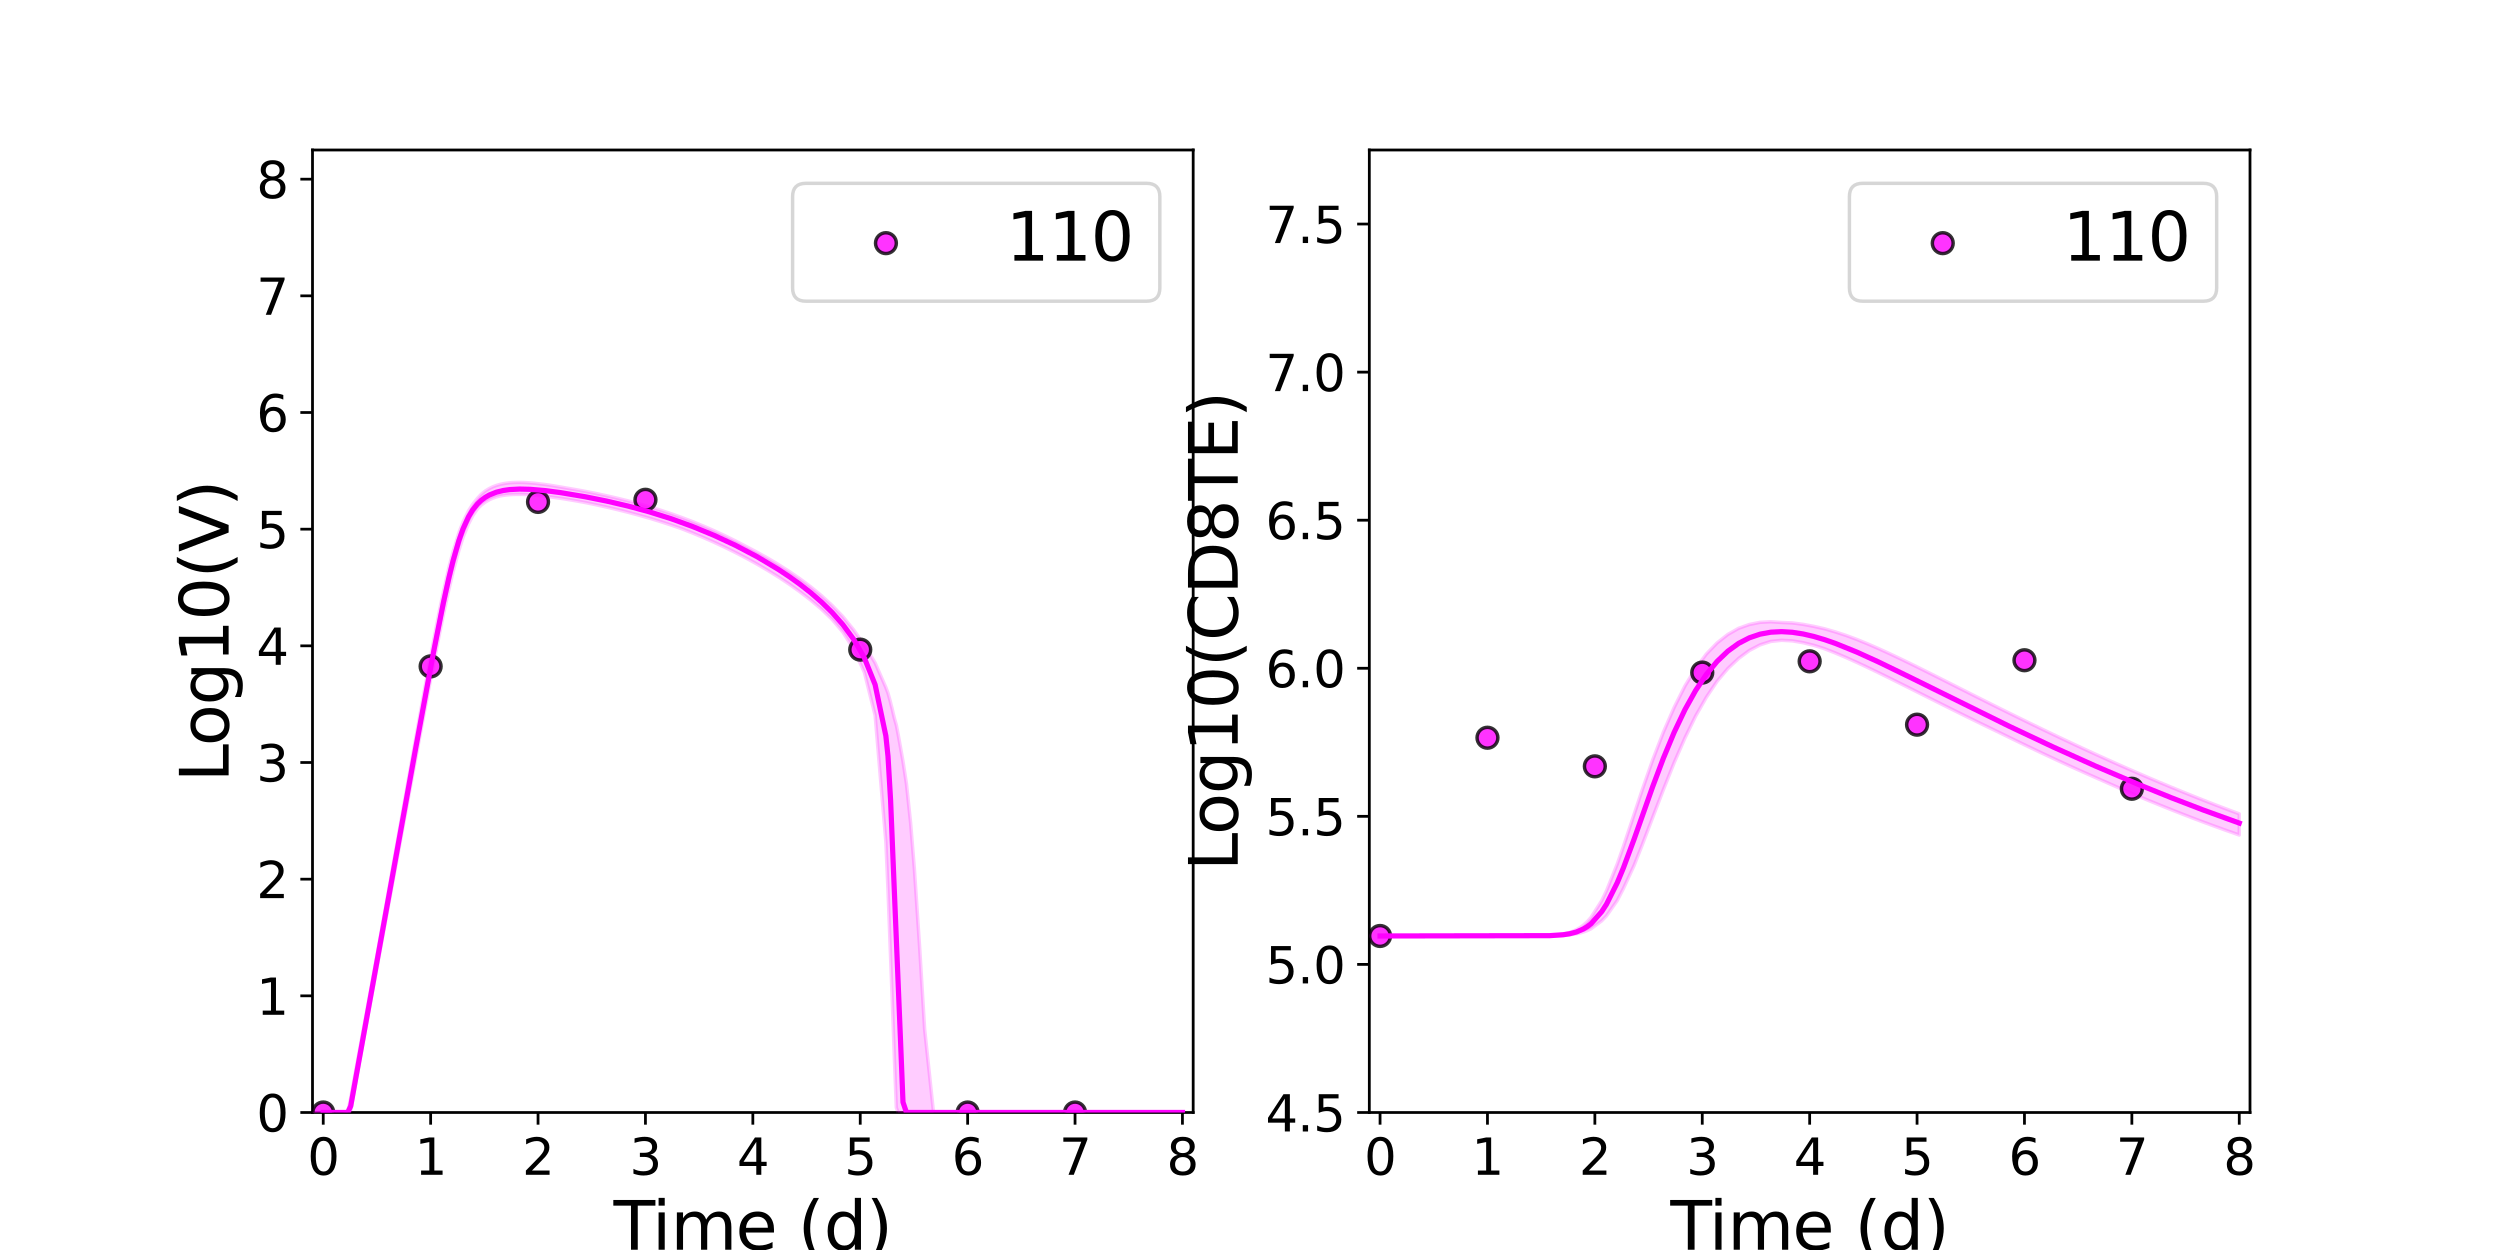 <?xml version="1.0" encoding="utf-8" standalone="no"?>
<!DOCTYPE svg PUBLIC "-//W3C//DTD SVG 1.1//EN"
  "http://www.w3.org/Graphics/SVG/1.1/DTD/svg11.dtd">
<svg xmlns:xlink="http://www.w3.org/1999/xlink" width="720pt" height="360pt" viewBox="0 0 720 360" xmlns="http://www.w3.org/2000/svg" version="1.1">
 <defs>
  <style type="text/css">*{stroke-linejoin: round; stroke-linecap: butt}</style>
 </defs>
 <g id="figure_1">
  <g id="patch_1">
   <path d="M 0 360 
L 720 360 
L 720 0 
L 0 0 
z
" style="fill: #ffffff"/>
  </g>
  <g id="axes_1">
   <g id="patch_2">
    <path d="M 90 320.4 
L 343.636 320.4 
L 343.636 43.2 
L 90 43.2 
z
" style="fill: #ffffff"/>
   </g>
   <g id="matplotlib.axis_1">
    <g id="xtick_1">
     <g id="line2d_1">
      <defs>
       <path id="mff1458cee0" d="M 0 0 
L 0 3.5 
" style="stroke: #000000; stroke-width: 0.8"/>
      </defs>
      <g>
       <use xlink:href="#mff1458cee0" x="93.093" y="320.4" style="stroke: #000000; stroke-width: 0.8"/>
      </g>
     </g>
     <g id="text_1">
      <!-- 0 -->
      <g transform="translate(88.512 338.342) scale(0.144 -0.144)">
       <defs>
        <path id="DejaVuSans-30" d="M 2034 4250 
Q 1547 4250 1301 3770 
Q 1056 3291 1056 2328 
Q 1056 1369 1301 889 
Q 1547 409 2034 409 
Q 2525 409 2770 889 
Q 3016 1369 3016 2328 
Q 3016 3291 2770 3770 
Q 2525 4250 2034 4250 
z
M 2034 4750 
Q 2819 4750 3233 4129 
Q 3647 3509 3647 2328 
Q 3647 1150 3233 529 
Q 2819 -91 2034 -91 
Q 1250 -91 836 529 
Q 422 1150 422 2328 
Q 422 3509 836 4129 
Q 1250 4750 2034 4750 
z
" transform="scale(0.016)"/>
       </defs>
       <use xlink:href="#DejaVuSans-30"/>
      </g>
     </g>
    </g>
    <g id="xtick_2">
     <g id="line2d_2">
      <g>
       <use xlink:href="#mff1458cee0" x="124.024" y="320.4" style="stroke: #000000; stroke-width: 0.8"/>
      </g>
     </g>
     <g id="text_2">
      <!-- 1 -->
      <g transform="translate(119.443 338.342) scale(0.144 -0.144)">
       <defs>
        <path id="DejaVuSans-31" d="M 794 531 
L 1825 531 
L 1825 4091 
L 703 3866 
L 703 4441 
L 1819 4666 
L 2450 4666 
L 2450 531 
L 3481 531 
L 3481 0 
L 794 0 
L 794 531 
z
" transform="scale(0.016)"/>
       </defs>
       <use xlink:href="#DejaVuSans-31"/>
      </g>
     </g>
    </g>
    <g id="xtick_3">
     <g id="line2d_3">
      <g>
       <use xlink:href="#mff1458cee0" x="154.956" y="320.4" style="stroke: #000000; stroke-width: 0.8"/>
      </g>
     </g>
     <g id="text_3">
      <!-- 2 -->
      <g transform="translate(150.375 338.342) scale(0.144 -0.144)">
       <defs>
        <path id="DejaVuSans-32" d="M 1228 531 
L 3431 531 
L 3431 0 
L 469 0 
L 469 531 
Q 828 903 1448 1529 
Q 2069 2156 2228 2338 
Q 2531 2678 2651 2914 
Q 2772 3150 2772 3378 
Q 2772 3750 2511 3984 
Q 2250 4219 1831 4219 
Q 1534 4219 1204 4116 
Q 875 4013 500 3803 
L 500 4441 
Q 881 4594 1212 4672 
Q 1544 4750 1819 4750 
Q 2544 4750 2975 4387 
Q 3406 4025 3406 3419 
Q 3406 3131 3298 2873 
Q 3191 2616 2906 2266 
Q 2828 2175 2409 1742 
Q 1991 1309 1228 531 
z
" transform="scale(0.016)"/>
       </defs>
       <use xlink:href="#DejaVuSans-32"/>
      </g>
     </g>
    </g>
    <g id="xtick_4">
     <g id="line2d_4">
      <g>
       <use xlink:href="#mff1458cee0" x="185.887" y="320.4" style="stroke: #000000; stroke-width: 0.8"/>
      </g>
     </g>
     <g id="text_4">
      <!-- 3 -->
      <g transform="translate(181.306 338.342) scale(0.144 -0.144)">
       <defs>
        <path id="DejaVuSans-33" d="M 2597 2516 
Q 3050 2419 3304 2112 
Q 3559 1806 3559 1356 
Q 3559 666 3084 287 
Q 2609 -91 1734 -91 
Q 1441 -91 1130 -33 
Q 819 25 488 141 
L 488 750 
Q 750 597 1062 519 
Q 1375 441 1716 441 
Q 2309 441 2620 675 
Q 2931 909 2931 1356 
Q 2931 1769 2642 2001 
Q 2353 2234 1838 2234 
L 1294 2234 
L 1294 2753 
L 1863 2753 
Q 2328 2753 2575 2939 
Q 2822 3125 2822 3475 
Q 2822 3834 2567 4026 
Q 2313 4219 1838 4219 
Q 1578 4219 1281 4162 
Q 984 4106 628 3988 
L 628 4550 
Q 988 4650 1302 4700 
Q 1616 4750 1894 4750 
Q 2613 4750 3031 4423 
Q 3450 4097 3450 3541 
Q 3450 3153 3228 2886 
Q 3006 2619 2597 2516 
z
" transform="scale(0.016)"/>
       </defs>
       <use xlink:href="#DejaVuSans-33"/>
      </g>
     </g>
    </g>
    <g id="xtick_5">
     <g id="line2d_5">
      <g>
       <use xlink:href="#mff1458cee0" x="216.818" y="320.4" style="stroke: #000000; stroke-width: 0.8"/>
      </g>
     </g>
     <g id="text_5">
      <!-- 4 -->
      <g transform="translate(212.237 338.342) scale(0.144 -0.144)">
       <defs>
        <path id="DejaVuSans-34" d="M 2419 4116 
L 825 1625 
L 2419 1625 
L 2419 4116 
z
M 2253 4666 
L 3047 4666 
L 3047 1625 
L 3713 1625 
L 3713 1100 
L 3047 1100 
L 3047 0 
L 2419 0 
L 2419 1100 
L 313 1100 
L 313 1709 
L 2253 4666 
z
" transform="scale(0.016)"/>
       </defs>
       <use xlink:href="#DejaVuSans-34"/>
      </g>
     </g>
    </g>
    <g id="xtick_6">
     <g id="line2d_6">
      <g>
       <use xlink:href="#mff1458cee0" x="247.749" y="320.4" style="stroke: #000000; stroke-width: 0.8"/>
      </g>
     </g>
     <g id="text_6">
      <!-- 5 -->
      <g transform="translate(243.168 338.342) scale(0.144 -0.144)">
       <defs>
        <path id="DejaVuSans-35" d="M 691 4666 
L 3169 4666 
L 3169 4134 
L 1269 4134 
L 1269 2991 
Q 1406 3038 1543 3061 
Q 1681 3084 1819 3084 
Q 2600 3084 3056 2656 
Q 3513 2228 3513 1497 
Q 3513 744 3044 326 
Q 2575 -91 1722 -91 
Q 1428 -91 1123 -41 
Q 819 9 494 109 
L 494 744 
Q 775 591 1075 516 
Q 1375 441 1709 441 
Q 2250 441 2565 725 
Q 2881 1009 2881 1497 
Q 2881 1984 2565 2268 
Q 2250 2553 1709 2553 
Q 1456 2553 1204 2497 
Q 953 2441 691 2322 
L 691 4666 
z
" transform="scale(0.016)"/>
       </defs>
       <use xlink:href="#DejaVuSans-35"/>
      </g>
     </g>
    </g>
    <g id="xtick_7">
     <g id="line2d_7">
      <g>
       <use xlink:href="#mff1458cee0" x="278.681" y="320.4" style="stroke: #000000; stroke-width: 0.8"/>
      </g>
     </g>
     <g id="text_7">
      <!-- 6 -->
      <g transform="translate(274.1 338.342) scale(0.144 -0.144)">
       <defs>
        <path id="DejaVuSans-36" d="M 2113 2584 
Q 1688 2584 1439 2293 
Q 1191 2003 1191 1497 
Q 1191 994 1439 701 
Q 1688 409 2113 409 
Q 2538 409 2786 701 
Q 3034 994 3034 1497 
Q 3034 2003 2786 2293 
Q 2538 2584 2113 2584 
z
M 3366 4563 
L 3366 3988 
Q 3128 4100 2886 4159 
Q 2644 4219 2406 4219 
Q 1781 4219 1451 3797 
Q 1122 3375 1075 2522 
Q 1259 2794 1537 2939 
Q 1816 3084 2150 3084 
Q 2853 3084 3261 2657 
Q 3669 2231 3669 1497 
Q 3669 778 3244 343 
Q 2819 -91 2113 -91 
Q 1303 -91 875 529 
Q 447 1150 447 2328 
Q 447 3434 972 4092 
Q 1497 4750 2381 4750 
Q 2619 4750 2861 4703 
Q 3103 4656 3366 4563 
z
" transform="scale(0.016)"/>
       </defs>
       <use xlink:href="#DejaVuSans-36"/>
      </g>
     </g>
    </g>
    <g id="xtick_8">
     <g id="line2d_8">
      <g>
       <use xlink:href="#mff1458cee0" x="309.612" y="320.4" style="stroke: #000000; stroke-width: 0.8"/>
      </g>
     </g>
     <g id="text_8">
      <!-- 7 -->
      <g transform="translate(305.031 338.342) scale(0.144 -0.144)">
       <defs>
        <path id="DejaVuSans-37" d="M 525 4666 
L 3525 4666 
L 3525 4397 
L 1831 0 
L 1172 0 
L 2766 4134 
L 525 4134 
L 525 4666 
z
" transform="scale(0.016)"/>
       </defs>
       <use xlink:href="#DejaVuSans-37"/>
      </g>
     </g>
    </g>
    <g id="xtick_9">
     <g id="line2d_9">
      <g>
       <use xlink:href="#mff1458cee0" x="340.543" y="320.4" style="stroke: #000000; stroke-width: 0.8"/>
      </g>
     </g>
     <g id="text_9">
      <!-- 8 -->
      <g transform="translate(335.962 338.342) scale(0.144 -0.144)">
       <defs>
        <path id="DejaVuSans-38" d="M 2034 2216 
Q 1584 2216 1326 1975 
Q 1069 1734 1069 1313 
Q 1069 891 1326 650 
Q 1584 409 2034 409 
Q 2484 409 2743 651 
Q 3003 894 3003 1313 
Q 3003 1734 2745 1975 
Q 2488 2216 2034 2216 
z
M 1403 2484 
Q 997 2584 770 2862 
Q 544 3141 544 3541 
Q 544 4100 942 4425 
Q 1341 4750 2034 4750 
Q 2731 4750 3128 4425 
Q 3525 4100 3525 3541 
Q 3525 3141 3298 2862 
Q 3072 2584 2669 2484 
Q 3125 2378 3379 2068 
Q 3634 1759 3634 1313 
Q 3634 634 3220 271 
Q 2806 -91 2034 -91 
Q 1263 -91 848 271 
Q 434 634 434 1313 
Q 434 1759 690 2068 
Q 947 2378 1403 2484 
z
M 1172 3481 
Q 1172 3119 1398 2916 
Q 1625 2713 2034 2713 
Q 2441 2713 2670 2916 
Q 2900 3119 2900 3481 
Q 2900 3844 2670 4047 
Q 2441 4250 2034 4250 
Q 1625 4250 1398 4047 
Q 1172 3844 1172 3481 
z
" transform="scale(0.016)"/>
       </defs>
       <use xlink:href="#DejaVuSans-38"/>
      </g>
     </g>
    </g>
    <g id="text_10">
     <!-- Time (d) -->
     <g transform="translate(176.693 359.925) scale(0.192 -0.192)">
      <defs>
       <path id="DejaVuSans-54" d="M -19 4666 
L 3928 4666 
L 3928 4134 
L 2272 4134 
L 2272 0 
L 1638 0 
L 1638 4134 
L -19 4134 
L -19 4666 
z
" transform="scale(0.016)"/>
       <path id="DejaVuSans-69" d="M 603 3500 
L 1178 3500 
L 1178 0 
L 603 0 
L 603 3500 
z
M 603 4863 
L 1178 4863 
L 1178 4134 
L 603 4134 
L 603 4863 
z
" transform="scale(0.016)"/>
       <path id="DejaVuSans-6d" d="M 3328 2828 
Q 3544 3216 3844 3400 
Q 4144 3584 4550 3584 
Q 5097 3584 5394 3201 
Q 5691 2819 5691 2113 
L 5691 0 
L 5113 0 
L 5113 2094 
Q 5113 2597 4934 2840 
Q 4756 3084 4391 3084 
Q 3944 3084 3684 2787 
Q 3425 2491 3425 1978 
L 3425 0 
L 2847 0 
L 2847 2094 
Q 2847 2600 2669 2842 
Q 2491 3084 2119 3084 
Q 1678 3084 1418 2786 
Q 1159 2488 1159 1978 
L 1159 0 
L 581 0 
L 581 3500 
L 1159 3500 
L 1159 2956 
Q 1356 3278 1631 3431 
Q 1906 3584 2284 3584 
Q 2666 3584 2933 3390 
Q 3200 3197 3328 2828 
z
" transform="scale(0.016)"/>
       <path id="DejaVuSans-65" d="M 3597 1894 
L 3597 1613 
L 953 1613 
Q 991 1019 1311 708 
Q 1631 397 2203 397 
Q 2534 397 2845 478 
Q 3156 559 3463 722 
L 3463 178 
Q 3153 47 2828 -22 
Q 2503 -91 2169 -91 
Q 1331 -91 842 396 
Q 353 884 353 1716 
Q 353 2575 817 3079 
Q 1281 3584 2069 3584 
Q 2775 3584 3186 3129 
Q 3597 2675 3597 1894 
z
M 3022 2063 
Q 3016 2534 2758 2815 
Q 2500 3097 2075 3097 
Q 1594 3097 1305 2825 
Q 1016 2553 972 2059 
L 3022 2063 
z
" transform="scale(0.016)"/>
       <path id="DejaVuSans-20" transform="scale(0.016)"/>
       <path id="DejaVuSans-28" d="M 1984 4856 
Q 1566 4138 1362 3434 
Q 1159 2731 1159 2009 
Q 1159 1288 1364 580 
Q 1569 -128 1984 -844 
L 1484 -844 
Q 1016 -109 783 600 
Q 550 1309 550 2009 
Q 550 2706 781 3412 
Q 1013 4119 1484 4856 
L 1984 4856 
z
" transform="scale(0.016)"/>
       <path id="DejaVuSans-64" d="M 2906 2969 
L 2906 4863 
L 3481 4863 
L 3481 0 
L 2906 0 
L 2906 525 
Q 2725 213 2448 61 
Q 2172 -91 1784 -91 
Q 1150 -91 751 415 
Q 353 922 353 1747 
Q 353 2572 751 3078 
Q 1150 3584 1784 3584 
Q 2172 3584 2448 3432 
Q 2725 3281 2906 2969 
z
M 947 1747 
Q 947 1113 1208 752 
Q 1469 391 1925 391 
Q 2381 391 2643 752 
Q 2906 1113 2906 1747 
Q 2906 2381 2643 2742 
Q 2381 3103 1925 3103 
Q 1469 3103 1208 2742 
Q 947 2381 947 1747 
z
" transform="scale(0.016)"/>
       <path id="DejaVuSans-29" d="M 513 4856 
L 1013 4856 
Q 1481 4119 1714 3412 
Q 1947 2706 1947 2009 
Q 1947 1309 1714 600 
Q 1481 -109 1013 -844 
L 513 -844 
Q 928 -128 1133 580 
Q 1338 1288 1338 2009 
Q 1338 2731 1133 3434 
Q 928 4138 513 4856 
z
" transform="scale(0.016)"/>
      </defs>
      <use xlink:href="#DejaVuSans-54"/>
      <use xlink:href="#DejaVuSans-69" x="57.959"/>
      <use xlink:href="#DejaVuSans-6d" x="85.742"/>
      <use xlink:href="#DejaVuSans-65" x="183.154"/>
      <use xlink:href="#DejaVuSans-20" x="244.678"/>
      <use xlink:href="#DejaVuSans-28" x="276.465"/>
      <use xlink:href="#DejaVuSans-64" x="315.479"/>
      <use xlink:href="#DejaVuSans-29" x="378.955"/>
     </g>
    </g>
   </g>
   <g id="matplotlib.axis_2">
    <g id="ytick_1">
     <g id="line2d_10">
      <defs>
       <path id="m4ecea5d6a9" d="M 0 0 
L -3.5 0 
" style="stroke: #000000; stroke-width: 0.8"/>
      </defs>
      <g>
       <use xlink:href="#m4ecea5d6a9" x="90" y="320.4" style="stroke: #000000; stroke-width: 0.8"/>
      </g>
     </g>
     <g id="text_11">
      <!-- 0 -->
      <g transform="translate(73.838 325.871) scale(0.144 -0.144)">
       <use xlink:href="#DejaVuSans-30"/>
      </g>
     </g>
    </g>
    <g id="ytick_2">
     <g id="line2d_11">
      <g>
       <use xlink:href="#m4ecea5d6a9" x="90" y="286.8" style="stroke: #000000; stroke-width: 0.8"/>
      </g>
     </g>
     <g id="text_12">
      <!-- 1 -->
      <g transform="translate(73.838 292.271) scale(0.144 -0.144)">
       <use xlink:href="#DejaVuSans-31"/>
      </g>
     </g>
    </g>
    <g id="ytick_3">
     <g id="line2d_12">
      <g>
       <use xlink:href="#m4ecea5d6a9" x="90" y="253.2" style="stroke: #000000; stroke-width: 0.8"/>
      </g>
     </g>
     <g id="text_13">
      <!-- 2 -->
      <g transform="translate(73.838 258.671) scale(0.144 -0.144)">
       <use xlink:href="#DejaVuSans-32"/>
      </g>
     </g>
    </g>
    <g id="ytick_4">
     <g id="line2d_13">
      <g>
       <use xlink:href="#m4ecea5d6a9" x="90" y="219.6" style="stroke: #000000; stroke-width: 0.8"/>
      </g>
     </g>
     <g id="text_14">
      <!-- 3 -->
      <g transform="translate(73.838 225.071) scale(0.144 -0.144)">
       <use xlink:href="#DejaVuSans-33"/>
      </g>
     </g>
    </g>
    <g id="ytick_5">
     <g id="line2d_14">
      <g>
       <use xlink:href="#m4ecea5d6a9" x="90" y="186" style="stroke: #000000; stroke-width: 0.8"/>
      </g>
     </g>
     <g id="text_15">
      <!-- 4 -->
      <g transform="translate(73.838 191.471) scale(0.144 -0.144)">
       <use xlink:href="#DejaVuSans-34"/>
      </g>
     </g>
    </g>
    <g id="ytick_6">
     <g id="line2d_15">
      <g>
       <use xlink:href="#m4ecea5d6a9" x="90" y="152.4" style="stroke: #000000; stroke-width: 0.8"/>
      </g>
     </g>
     <g id="text_16">
      <!-- 5 -->
      <g transform="translate(73.838 157.871) scale(0.144 -0.144)">
       <use xlink:href="#DejaVuSans-35"/>
      </g>
     </g>
    </g>
    <g id="ytick_7">
     <g id="line2d_16">
      <g>
       <use xlink:href="#m4ecea5d6a9" x="90" y="118.8" style="stroke: #000000; stroke-width: 0.8"/>
      </g>
     </g>
     <g id="text_17">
      <!-- 6 -->
      <g transform="translate(73.838 124.271) scale(0.144 -0.144)">
       <use xlink:href="#DejaVuSans-36"/>
      </g>
     </g>
    </g>
    <g id="ytick_8">
     <g id="line2d_17">
      <g>
       <use xlink:href="#m4ecea5d6a9" x="90" y="85.2" style="stroke: #000000; stroke-width: 0.8"/>
      </g>
     </g>
     <g id="text_18">
      <!-- 7 -->
      <g transform="translate(73.838 90.671) scale(0.144 -0.144)">
       <use xlink:href="#DejaVuSans-37"/>
      </g>
     </g>
    </g>
    <g id="ytick_9">
     <g id="line2d_18">
      <g>
       <use xlink:href="#m4ecea5d6a9" x="90" y="51.6" style="stroke: #000000; stroke-width: 0.8"/>
      </g>
     </g>
     <g id="text_19">
      <!-- 8 -->
      <g transform="translate(73.838 57.071) scale(0.144 -0.144)">
       <use xlink:href="#DejaVuSans-38"/>
      </g>
     </g>
    </g>
    <g id="text_20">
     <!-- Log10(V) -->
     <g transform="translate(65.845 225.224) rotate(-90) scale(0.192 -0.192)">
      <defs>
       <path id="DejaVuSans-4c" d="M 628 4666 
L 1259 4666 
L 1259 531 
L 3531 531 
L 3531 0 
L 628 0 
L 628 4666 
z
" transform="scale(0.016)"/>
       <path id="DejaVuSans-6f" d="M 1959 3097 
Q 1497 3097 1228 2736 
Q 959 2375 959 1747 
Q 959 1119 1226 758 
Q 1494 397 1959 397 
Q 2419 397 2687 759 
Q 2956 1122 2956 1747 
Q 2956 2369 2687 2733 
Q 2419 3097 1959 3097 
z
M 1959 3584 
Q 2709 3584 3137 3096 
Q 3566 2609 3566 1747 
Q 3566 888 3137 398 
Q 2709 -91 1959 -91 
Q 1206 -91 779 398 
Q 353 888 353 1747 
Q 353 2609 779 3096 
Q 1206 3584 1959 3584 
z
" transform="scale(0.016)"/>
       <path id="DejaVuSans-67" d="M 2906 1791 
Q 2906 2416 2648 2759 
Q 2391 3103 1925 3103 
Q 1463 3103 1205 2759 
Q 947 2416 947 1791 
Q 947 1169 1205 825 
Q 1463 481 1925 481 
Q 2391 481 2648 825 
Q 2906 1169 2906 1791 
z
M 3481 434 
Q 3481 -459 3084 -895 
Q 2688 -1331 1869 -1331 
Q 1566 -1331 1297 -1286 
Q 1028 -1241 775 -1147 
L 775 -588 
Q 1028 -725 1275 -790 
Q 1522 -856 1778 -856 
Q 2344 -856 2625 -561 
Q 2906 -266 2906 331 
L 2906 616 
Q 2728 306 2450 153 
Q 2172 0 1784 0 
Q 1141 0 747 490 
Q 353 981 353 1791 
Q 353 2603 747 3093 
Q 1141 3584 1784 3584 
Q 2172 3584 2450 3431 
Q 2728 3278 2906 2969 
L 2906 3500 
L 3481 3500 
L 3481 434 
z
" transform="scale(0.016)"/>
       <path id="DejaVuSans-56" d="M 1831 0 
L 50 4666 
L 709 4666 
L 2188 738 
L 3669 4666 
L 4325 4666 
L 2547 0 
L 1831 0 
z
" transform="scale(0.016)"/>
      </defs>
      <use xlink:href="#DejaVuSans-4c"/>
      <use xlink:href="#DejaVuSans-6f" x="53.963"/>
      <use xlink:href="#DejaVuSans-67" x="115.145"/>
      <use xlink:href="#DejaVuSans-31" x="178.621"/>
      <use xlink:href="#DejaVuSans-30" x="242.244"/>
      <use xlink:href="#DejaVuSans-28" x="305.867"/>
      <use xlink:href="#DejaVuSans-56" x="344.881"/>
      <use xlink:href="#DejaVuSans-29" x="413.289"/>
     </g>
    </g>
   </g>
   <g id="patch_3">
    <path d="M 90 320.4 
L 90 43.2 
" style="fill: none; stroke: #000000; stroke-width: 0.8; stroke-linejoin: miter; stroke-linecap: square"/>
   </g>
   <g id="patch_4">
    <path d="M 343.636 320.4 
L 343.636 43.2 
" style="fill: none; stroke: #000000; stroke-width: 0.8; stroke-linejoin: miter; stroke-linecap: square"/>
   </g>
   <g id="patch_5">
    <path d="M 90 320.4 
L 343.636 320.4 
" style="fill: none; stroke: #000000; stroke-width: 0.8; stroke-linejoin: miter; stroke-linecap: square"/>
   </g>
   <g id="patch_6">
    <path d="M 90 43.2 
L 343.636 43.2 
" style="fill: none; stroke: #000000; stroke-width: 0.8; stroke-linejoin: miter; stroke-linecap: square"/>
   </g>
   <g id="PolyCollection_1">
    <defs>
     <path id="m23fd9ca5ea" d="M 93.093 -39.6 
L 93.093 -39.6 
L 93.099 -39.6 
L 93.154 -39.6 
L 93.71 -39.6 
L 94.075 -39.6 
L 95.388 -39.6 
L 96 -39.6 
L 97.788 -39.6 
L 98.514 -39.6 
L 100.142 -39.6 
L 101.001 -40.077 
L 102.686 -49.392 
L 103.64 -54.641 
L 105.268 -63.531 
L 106.295 -69.059 
L 107.897 -77.737 
L 108.967 -83.503 
L 110.532 -91.977 
L 111.631 -97.897 
L 113.172 -106.235 
L 114.289 -112.249 
L 115.953 -121.258 
L 117.039 -127.105 
L 118.493 -134.938 
L 119.611 -140.931 
L 121.181 -149.347 
L 122.29 -155.248 
L 123.789 -163.157 
L 124.925 -169.069 
L 126.556 -177.347 
L 127.709 -182.997 
L 129.293 -190.265 
L 130.481 -195.309 
L 132.173 -201.499 
L 133.358 -205.226 
L 134.929 -209.086 
L 136.12 -211.433 
L 137.491 -213.446 
L 138.57 -214.509 
L 139.739 -215.388 
L 140.907 -216.063 
L 141.928 -216.522 
L 142.948 -216.882 
L 143.969 -217.159 
L 144.884 -217.32 
L 145.822 -217.444 
L 146.76 -217.531 
L 147.698 -217.587 
L 148.656 -217.615 
L 149.63 -217.619 
L 150.635 -217.6 
L 151.669 -217.558 
L 152.745 -217.495 
L 153.862 -217.406 
L 156.935 -217.096 
L 158.311 -216.922 
L 161.404 -216.487 
L 163.166 -216.209 
L 166.259 -215.686 
L 168.517 -215.273 
L 171.61 -214.637 
L 174.703 -213.958 
L 177.796 -213.233 
L 180.889 -212.459 
L 183.982 -211.631 
L 187.075 -210.747 
L 190.168 -209.801 
L 193.262 -208.792 
L 196.355 -207.717 
L 199.448 -206.501 
L 202.541 -205.206 
L 205.634 -203.837 
L 208.727 -202.39 
L 211.82 -200.863 
L 214.913 -199.251 
L 218.007 -197.547 
L 221.1 -195.741 
L 224.193 -193.822 
L 227.286 -191.773 
L 230.379 -189.571 
L 233.472 -187.184 
L 236.565 -184.566 
L 239.658 -181.59 
L 242.752 -177.953 
L 245.845 -173.075 
L 248.938 -166.362 
L 252.031 -153.991 
L 255.124 -117.581 
L 255.743 -103.579 
L 256.361 -87.494 
L 256.363 -87.459 
L 256.376 -87.113 
L 256.39 -86.763 
L 256.391 -86.744 
L 256.398 -86.551 
L 256.399 -86.539 
L 256.403 -86.428 
L 256.403 -86.421 
L 256.406 -86.353 
L 256.408 -86.294 
L 256.412 -86.202 
L 256.412 -86.199 
L 256.413 -86.168 
L 256.414 -86.149 
L 256.415 -86.125 
L 256.416 -86.101 
L 256.417 -86.073 
L 256.418 -86.04 
L 256.42 -85.998 
L 256.422 -85.94 
L 256.439 -85.499 
L 256.489 -84.221 
L 256.659 -79.863 
L 256.881 -74.059 
L 257.231 -64.605 
L 257.608 -54.496 
L 258.14 -40.987 
L 258.672 -39.6 
L 259.356 -39.6 
L 260.061 -39.6 
L 261.058 -39.6 
L 262.252 -39.6 
L 262.72 -39.6 
L 263.339 -39.6 
L 264.817 -39.6 
L 266.294 -39.6 
L 268.855 -39.6 
L 271.416 -39.6 
L 274.509 -39.6 
L 277.602 -39.6 
L 280.695 -39.6 
L 283.788 -39.6 
L 286.881 -39.6 
L 289.975 -39.6 
L 293.068 -39.6 
L 296.161 -39.6 
L 299.254 -39.6 
L 302.347 -39.6 
L 305.44 -39.6 
L 308.533 -39.6 
L 311.626 -39.6 
L 314.72 -39.6 
L 317.813 -39.6 
L 320.906 -39.6 
L 323.999 -39.6 
L 327.092 -39.6 
L 330.185 -39.6 
L 333.278 -39.6 
L 336.371 -39.6 
L 339.465 -39.6 
L 340.543 -39.6 
L 340.543 -39.6 
L 340.543 -39.6 
L 339.465 -39.6 
L 336.371 -39.6 
L 333.278 -39.6 
L 330.185 -39.6 
L 327.092 -39.6 
L 323.999 -39.6 
L 320.906 -39.6 
L 317.813 -39.6 
L 314.72 -39.6 
L 311.626 -39.6 
L 308.533 -39.6 
L 305.44 -39.6 
L 302.347 -39.6 
L 299.254 -39.6 
L 296.161 -39.6 
L 293.068 -39.6 
L 289.975 -39.6 
L 286.881 -39.6 
L 283.788 -39.6 
L 280.695 -39.6 
L 277.602 -39.6 
L 274.509 -39.6 
L 271.416 -39.6 
L 268.855 -39.6 
L 266.294 -63.617 
L 264.817 -87.756 
L 263.339 -109.793 
L 262.72 -117.329 
L 262.252 -123.036 
L 261.058 -134.278 
L 260.061 -140.73 
L 259.356 -144.664 
L 258.672 -148.48 
L 258.14 -151.186 
L 257.608 -153.046 
L 257.231 -154.589 
L 256.881 -156.109 
L 256.659 -156.93 
L 256.489 -157.627 
L 256.439 -157.832 
L 256.422 -157.902 
L 256.42 -157.911 
L 256.418 -157.918 
L 256.417 -157.923 
L 256.416 -157.928 
L 256.415 -157.932 
L 256.414 -157.936 
L 256.413 -157.939 
L 256.412 -157.944 
L 256.412 -157.944 
L 256.408 -157.959 
L 256.406 -157.968 
L 256.403 -157.979 
L 256.403 -157.98 
L 256.399 -157.998 
L 256.398 -158 
L 256.391 -158.031 
L 256.39 -158.034 
L 256.376 -158.09 
L 256.363 -158.145 
L 256.361 -158.151 
L 255.743 -160.388 
L 255.124 -162.028 
L 252.031 -169.101 
L 248.938 -174.185 
L 245.845 -178.602 
L 242.752 -182.414 
L 239.658 -185.623 
L 236.565 -188.47 
L 233.472 -190.998 
L 230.379 -193.31 
L 227.286 -195.439 
L 224.193 -197.409 
L 221.1 -199.258 
L 218.007 -200.981 
L 214.913 -202.608 
L 211.82 -204.218 
L 208.727 -205.74 
L 205.634 -207.171 
L 202.541 -208.516 
L 199.448 -209.776 
L 196.355 -210.956 
L 193.262 -212.059 
L 190.168 -213.086 
L 187.075 -214.041 
L 183.982 -214.928 
L 180.889 -215.751 
L 177.796 -216.515 
L 174.703 -217.225 
L 171.61 -217.886 
L 168.517 -218.499 
L 166.259 -218.916 
L 163.166 -219.446 
L 161.404 -219.752 
L 158.311 -220.269 
L 156.935 -220.459 
L 153.862 -220.836 
L 152.745 -220.921 
L 151.669 -221.003 
L 150.635 -221.051 
L 149.63 -221.07 
L 148.656 -221.063 
L 147.698 -221.027 
L 146.76 -220.958 
L 145.822 -220.846 
L 144.884 -220.69 
L 143.969 -220.486 
L 142.948 -220.188 
L 141.928 -219.802 
L 140.907 -219.31 
L 139.739 -218.58 
L 138.57 -217.626 
L 137.491 -216.463 
L 136.12 -214.745 
L 134.929 -212.87 
L 133.358 -209.677 
L 132.173 -206.601 
L 130.481 -201.131 
L 129.293 -196.626 
L 127.709 -189.634 
L 126.556 -184.124 
L 124.925 -175.752 
L 123.789 -169.73 
L 122.29 -161.567 
L 121.181 -155.462 
L 119.611 -146.713 
L 118.493 -140.47 
L 117.039 -132.305 
L 115.953 -126.214 
L 114.289 -116.858 
L 113.172 -110.626 
L 111.631 -101.985 
L 110.532 -95.856 
L 108.967 -87.143 
L 107.897 -81.277 
L 106.295 -72.56 
L 105.268 -67.011 
L 103.64 -58.146 
L 102.686 -52.993 
L 101.001 -43.814 
L 100.142 -39.8 
L 98.514 -39.6 
L 97.788 -39.6 
L 96 -39.6 
L 95.388 -39.6 
L 94.075 -39.6 
L 93.71 -39.6 
L 93.154 -39.6 
L 93.099 -39.6 
L 93.093 -39.6 
z
" style="stroke: #ff00ff; stroke-opacity: 0.2"/>
    </defs>
    <g clip-path="url(#p7315f2349f)">
     <use xlink:href="#m23fd9ca5ea" x="0" y="360" style="fill: #ff00ff; fill-opacity: 0.2; stroke: #ff00ff; stroke-opacity: 0.2"/>
    </g>
   </g>
   <g id="legend_1">
    <g id="patch_7">
     <path d="M 232.108 86.742 
L 330.196 86.742 
Q 334.036 86.742 334.036 82.902 
L 334.036 56.64 
Q 334.036 52.8 330.196 52.8 
L 232.108 52.8 
Q 228.268 52.8 228.268 56.64 
L 228.268 82.902 
Q 228.268 86.742 232.108 86.742 
z
" style="fill: #ffffff; opacity: 0.8; stroke: #cccccc; stroke-linejoin: miter"/>
    </g>
    <g id="PathCollection_1">
     <defs>
      <path id="m36739ff7cf" d="M 0 3 
C 0.796 3 1.559 2.684 2.121 2.121 
C 2.684 1.559 3 0.796 3 0 
C 3 -0.796 2.684 -1.559 2.121 -2.121 
C 1.559 -2.684 0.796 -3 0 -3 
C -0.796 -3 -1.559 -2.684 -2.121 -2.121 
C -2.684 -1.559 -3 -0.796 -3 0 
C -3 0.796 -2.684 1.559 -2.121 2.121 
C -1.559 2.684 -0.796 3 0 3 
z
" style="stroke: #000000; stroke-opacity: 0.8"/>
     </defs>
     <g>
      <use xlink:href="#m36739ff7cf" x="255.148" y="70.029" style="fill: #ff00ff; fill-opacity: 0.8; stroke: #000000; stroke-opacity: 0.8"/>
     </g>
    </g>
    <g id="text_21">
     <!-- 110 -->
     <g transform="translate(289.708 75.069) scale(0.192 -0.192)">
      <use xlink:href="#DejaVuSans-31"/>
      <use xlink:href="#DejaVuSans-31" x="63.623"/>
      <use xlink:href="#DejaVuSans-30" x="127.246"/>
     </g>
    </g>
   </g>
   <g id="PathCollection_2">
    <g clip-path="url(#p7315f2349f)">
     <use xlink:href="#m36739ff7cf" x="93.093" y="320.4" style="fill: #ff00ff; fill-opacity: 0.8; stroke: #000000; stroke-opacity: 0.8"/>
     <use xlink:href="#m36739ff7cf" x="124.024" y="191.916" style="fill: #ff00ff; fill-opacity: 0.8; stroke: #000000; stroke-opacity: 0.8"/>
     <use xlink:href="#m36739ff7cf" x="154.956" y="144.554" style="fill: #ff00ff; fill-opacity: 0.8; stroke: #000000; stroke-opacity: 0.8"/>
     <use xlink:href="#m36739ff7cf" x="185.887" y="143.938" style="fill: #ff00ff; fill-opacity: 0.8; stroke: #000000; stroke-opacity: 0.8"/>
     <use xlink:href="#m36739ff7cf" x="247.749" y="187.094" style="fill: #ff00ff; fill-opacity: 0.8; stroke: #000000; stroke-opacity: 0.8"/>
     <use xlink:href="#m36739ff7cf" x="278.681" y="320.4" style="fill: #ff00ff; fill-opacity: 0.8; stroke: #000000; stroke-opacity: 0.8"/>
     <use xlink:href="#m36739ff7cf" x="309.612" y="320.4" style="fill: #ff00ff; fill-opacity: 0.8; stroke: #000000; stroke-opacity: 0.8"/>
    </g>
   </g>
   <g id="line2d_19">
    <path d="M 93.093 320.4 
L 100.142 320.4 
L 101.001 318.565 
L 119.611 216.075 
L 124.925 187.493 
L 127.709 173.533 
L 129.293 166.354 
L 130.481 161.519 
L 132.173 155.656 
L 133.358 152.315 
L 134.929 148.858 
L 136.12 146.877 
L 137.491 145.151 
L 138.57 144.118 
L 139.739 143.246 
L 140.907 142.574 
L 142.948 141.753 
L 144.884 141.273 
L 146.76 141.002 
L 149.63 140.85 
L 152.745 140.929 
L 156.935 141.287 
L 161.404 141.871 
L 168.517 143.064 
L 174.703 144.307 
L 180.889 145.752 
L 187.075 147.433 
L 193.262 149.382 
L 199.448 151.624 
L 205.634 154.176 
L 211.82 157.058 
L 218.007 160.309 
L 224.193 164.001 
L 227.286 166.05 
L 230.379 168.268 
L 233.472 170.692 
L 236.565 173.377 
L 239.658 176.405 
L 242.752 179.908 
L 245.845 184.116 
L 248.938 189.49 
L 252.031 197.174 
L 255.124 211.923 
L 255.743 217.795 
L 256.489 230.458 
L 259.356 299.82 
L 260.061 317.425 
L 261.058 320.4 
L 340.543 320.4 
L 340.543 320.4 
" clip-path="url(#p7315f2349f)" style="fill: none; stroke: #ff00ff; stroke-width: 1.5; stroke-linecap: square"/>
   </g>
  </g>
  <g id="axes_2">
   <g id="patch_8">
    <path d="M 394.364 320.4 
L 648 320.4 
L 648 43.2 
L 394.364 43.2 
z
" style="fill: #ffffff"/>
   </g>
   <g id="matplotlib.axis_3">
    <g id="xtick_10">
     <g id="line2d_20">
      <g>
       <use xlink:href="#mff1458cee0" x="397.457" y="320.4" style="stroke: #000000; stroke-width: 0.8"/>
      </g>
     </g>
     <g id="text_22">
      <!-- 0 -->
      <g transform="translate(392.876 338.342) scale(0.144 -0.144)">
       <use xlink:href="#DejaVuSans-30"/>
      </g>
     </g>
    </g>
    <g id="xtick_11">
     <g id="line2d_21">
      <g>
       <use xlink:href="#mff1458cee0" x="428.388" y="320.4" style="stroke: #000000; stroke-width: 0.8"/>
      </g>
     </g>
     <g id="text_23">
      <!-- 1 -->
      <g transform="translate(423.807 338.342) scale(0.144 -0.144)">
       <use xlink:href="#DejaVuSans-31"/>
      </g>
     </g>
    </g>
    <g id="xtick_12">
     <g id="line2d_22">
      <g>
       <use xlink:href="#mff1458cee0" x="459.319" y="320.4" style="stroke: #000000; stroke-width: 0.8"/>
      </g>
     </g>
     <g id="text_24">
      <!-- 2 -->
      <g transform="translate(454.738 338.342) scale(0.144 -0.144)">
       <use xlink:href="#DejaVuSans-32"/>
      </g>
     </g>
    </g>
    <g id="xtick_13">
     <g id="line2d_23">
      <g>
       <use xlink:href="#mff1458cee0" x="490.251" y="320.4" style="stroke: #000000; stroke-width: 0.8"/>
      </g>
     </g>
     <g id="text_25">
      <!-- 3 -->
      <g transform="translate(485.67 338.342) scale(0.144 -0.144)">
       <use xlink:href="#DejaVuSans-33"/>
      </g>
     </g>
    </g>
    <g id="xtick_14">
     <g id="line2d_24">
      <g>
       <use xlink:href="#mff1458cee0" x="521.182" y="320.4" style="stroke: #000000; stroke-width: 0.8"/>
      </g>
     </g>
     <g id="text_26">
      <!-- 4 -->
      <g transform="translate(516.601 338.342) scale(0.144 -0.144)">
       <use xlink:href="#DejaVuSans-34"/>
      </g>
     </g>
    </g>
    <g id="xtick_15">
     <g id="line2d_25">
      <g>
       <use xlink:href="#mff1458cee0" x="552.113" y="320.4" style="stroke: #000000; stroke-width: 0.8"/>
      </g>
     </g>
     <g id="text_27">
      <!-- 5 -->
      <g transform="translate(547.532 338.342) scale(0.144 -0.144)">
       <use xlink:href="#DejaVuSans-35"/>
      </g>
     </g>
    </g>
    <g id="xtick_16">
     <g id="line2d_26">
      <g>
       <use xlink:href="#mff1458cee0" x="583.044" y="320.4" style="stroke: #000000; stroke-width: 0.8"/>
      </g>
     </g>
     <g id="text_28">
      <!-- 6 -->
      <g transform="translate(578.463 338.342) scale(0.144 -0.144)">
       <use xlink:href="#DejaVuSans-36"/>
      </g>
     </g>
    </g>
    <g id="xtick_17">
     <g id="line2d_27">
      <g>
       <use xlink:href="#mff1458cee0" x="613.976" y="320.4" style="stroke: #000000; stroke-width: 0.8"/>
      </g>
     </g>
     <g id="text_29">
      <!-- 7 -->
      <g transform="translate(609.395 338.342) scale(0.144 -0.144)">
       <use xlink:href="#DejaVuSans-37"/>
      </g>
     </g>
    </g>
    <g id="xtick_18">
     <g id="line2d_28">
      <g>
       <use xlink:href="#mff1458cee0" x="644.907" y="320.4" style="stroke: #000000; stroke-width: 0.8"/>
      </g>
     </g>
     <g id="text_30">
      <!-- 8 -->
      <g transform="translate(640.326 338.342) scale(0.144 -0.144)">
       <use xlink:href="#DejaVuSans-38"/>
      </g>
     </g>
    </g>
    <g id="text_31">
     <!-- Time (d) -->
     <g transform="translate(481.057 359.925) scale(0.192 -0.192)">
      <use xlink:href="#DejaVuSans-54"/>
      <use xlink:href="#DejaVuSans-69" x="57.959"/>
      <use xlink:href="#DejaVuSans-6d" x="85.742"/>
      <use xlink:href="#DejaVuSans-65" x="183.154"/>
      <use xlink:href="#DejaVuSans-20" x="244.678"/>
      <use xlink:href="#DejaVuSans-28" x="276.465"/>
      <use xlink:href="#DejaVuSans-64" x="315.479"/>
      <use xlink:href="#DejaVuSans-29" x="378.955"/>
     </g>
    </g>
   </g>
   <g id="matplotlib.axis_4">
    <g id="ytick_10">
     <g id="line2d_29">
      <g>
       <use xlink:href="#m4ecea5d6a9" x="394.364" y="320.4" style="stroke: #000000; stroke-width: 0.8"/>
      </g>
     </g>
     <g id="text_32">
      <!-- 4.5 -->
      <g transform="translate(364.463 325.871) scale(0.144 -0.144)">
       <defs>
        <path id="DejaVuSans-2e" d="M 684 794 
L 1344 794 
L 1344 0 
L 684 0 
L 684 794 
z
" transform="scale(0.016)"/>
       </defs>
       <use xlink:href="#DejaVuSans-34"/>
       <use xlink:href="#DejaVuSans-2e" x="63.623"/>
       <use xlink:href="#DejaVuSans-35" x="95.41"/>
      </g>
     </g>
    </g>
    <g id="ytick_11">
     <g id="line2d_30">
      <g>
       <use xlink:href="#m4ecea5d6a9" x="394.364" y="277.754" style="stroke: #000000; stroke-width: 0.8"/>
      </g>
     </g>
     <g id="text_33">
      <!-- 5.0 -->
      <g transform="translate(364.463 283.225) scale(0.144 -0.144)">
       <use xlink:href="#DejaVuSans-35"/>
       <use xlink:href="#DejaVuSans-2e" x="63.623"/>
       <use xlink:href="#DejaVuSans-30" x="95.41"/>
      </g>
     </g>
    </g>
    <g id="ytick_12">
     <g id="line2d_31">
      <g>
       <use xlink:href="#m4ecea5d6a9" x="394.364" y="235.108" style="stroke: #000000; stroke-width: 0.8"/>
      </g>
     </g>
     <g id="text_34">
      <!-- 5.5 -->
      <g transform="translate(364.463 240.579) scale(0.144 -0.144)">
       <use xlink:href="#DejaVuSans-35"/>
       <use xlink:href="#DejaVuSans-2e" x="63.623"/>
       <use xlink:href="#DejaVuSans-35" x="95.41"/>
      </g>
     </g>
    </g>
    <g id="ytick_13">
     <g id="line2d_32">
      <g>
       <use xlink:href="#m4ecea5d6a9" x="394.364" y="192.462" style="stroke: #000000; stroke-width: 0.8"/>
      </g>
     </g>
     <g id="text_35">
      <!-- 6.0 -->
      <g transform="translate(364.463 197.932) scale(0.144 -0.144)">
       <use xlink:href="#DejaVuSans-36"/>
       <use xlink:href="#DejaVuSans-2e" x="63.623"/>
       <use xlink:href="#DejaVuSans-30" x="95.41"/>
      </g>
     </g>
    </g>
    <g id="ytick_14">
     <g id="line2d_33">
      <g>
       <use xlink:href="#m4ecea5d6a9" x="394.364" y="149.815" style="stroke: #000000; stroke-width: 0.8"/>
      </g>
     </g>
     <g id="text_36">
      <!-- 6.5 -->
      <g transform="translate(364.463 155.286) scale(0.144 -0.144)">
       <use xlink:href="#DejaVuSans-36"/>
       <use xlink:href="#DejaVuSans-2e" x="63.623"/>
       <use xlink:href="#DejaVuSans-35" x="95.41"/>
      </g>
     </g>
    </g>
    <g id="ytick_15">
     <g id="line2d_34">
      <g>
       <use xlink:href="#m4ecea5d6a9" x="394.364" y="107.169" style="stroke: #000000; stroke-width: 0.8"/>
      </g>
     </g>
     <g id="text_37">
      <!-- 7.0 -->
      <g transform="translate(364.463 112.64) scale(0.144 -0.144)">
       <use xlink:href="#DejaVuSans-37"/>
       <use xlink:href="#DejaVuSans-2e" x="63.623"/>
       <use xlink:href="#DejaVuSans-30" x="95.41"/>
      </g>
     </g>
    </g>
    <g id="ytick_16">
     <g id="line2d_35">
      <g>
       <use xlink:href="#m4ecea5d6a9" x="394.364" y="64.523" style="stroke: #000000; stroke-width: 0.8"/>
      </g>
     </g>
     <g id="text_38">
      <!-- 7.5 -->
      <g transform="translate(364.463 69.994) scale(0.144 -0.144)">
       <use xlink:href="#DejaVuSans-37"/>
       <use xlink:href="#DejaVuSans-2e" x="63.623"/>
       <use xlink:href="#DejaVuSans-35" x="95.41"/>
      </g>
     </g>
    </g>
    <g id="text_39">
     <!-- Log10(CD8TE) -->
     <g transform="translate(356.47 250.79) rotate(-90) scale(0.192 -0.192)">
      <defs>
       <path id="DejaVuSans-43" d="M 4122 4306 
L 4122 3641 
Q 3803 3938 3442 4084 
Q 3081 4231 2675 4231 
Q 1875 4231 1450 3742 
Q 1025 3253 1025 2328 
Q 1025 1406 1450 917 
Q 1875 428 2675 428 
Q 3081 428 3442 575 
Q 3803 722 4122 1019 
L 4122 359 
Q 3791 134 3420 21 
Q 3050 -91 2638 -91 
Q 1578 -91 968 557 
Q 359 1206 359 2328 
Q 359 3453 968 4101 
Q 1578 4750 2638 4750 
Q 3056 4750 3426 4639 
Q 3797 4528 4122 4306 
z
" transform="scale(0.016)"/>
       <path id="DejaVuSans-44" d="M 1259 4147 
L 1259 519 
L 2022 519 
Q 2988 519 3436 956 
Q 3884 1394 3884 2338 
Q 3884 3275 3436 3711 
Q 2988 4147 2022 4147 
L 1259 4147 
z
M 628 4666 
L 1925 4666 
Q 3281 4666 3915 4102 
Q 4550 3538 4550 2338 
Q 4550 1131 3912 565 
Q 3275 0 1925 0 
L 628 0 
L 628 4666 
z
" transform="scale(0.016)"/>
       <path id="DejaVuSans-45" d="M 628 4666 
L 3578 4666 
L 3578 4134 
L 1259 4134 
L 1259 2753 
L 3481 2753 
L 3481 2222 
L 1259 2222 
L 1259 531 
L 3634 531 
L 3634 0 
L 628 0 
L 628 4666 
z
" transform="scale(0.016)"/>
      </defs>
      <use xlink:href="#DejaVuSans-4c"/>
      <use xlink:href="#DejaVuSans-6f" x="53.963"/>
      <use xlink:href="#DejaVuSans-67" x="115.145"/>
      <use xlink:href="#DejaVuSans-31" x="178.621"/>
      <use xlink:href="#DejaVuSans-30" x="242.244"/>
      <use xlink:href="#DejaVuSans-28" x="305.867"/>
      <use xlink:href="#DejaVuSans-43" x="344.881"/>
      <use xlink:href="#DejaVuSans-44" x="414.705"/>
      <use xlink:href="#DejaVuSans-38" x="491.707"/>
      <use xlink:href="#DejaVuSans-54" x="555.33"/>
      <use xlink:href="#DejaVuSans-45" x="616.414"/>
      <use xlink:href="#DejaVuSans-29" x="679.598"/>
     </g>
    </g>
   </g>
   <g id="patch_9">
    <path d="M 394.364 320.4 
L 394.364 43.2 
" style="fill: none; stroke: #000000; stroke-width: 0.8; stroke-linejoin: miter; stroke-linecap: square"/>
   </g>
   <g id="patch_10">
    <path d="M 648 320.4 
L 648 43.2 
" style="fill: none; stroke: #000000; stroke-width: 0.8; stroke-linejoin: miter; stroke-linecap: square"/>
   </g>
   <g id="patch_11">
    <path d="M 394.364 320.4 
L 648 320.4 
" style="fill: none; stroke: #000000; stroke-width: 0.8; stroke-linejoin: miter; stroke-linecap: square"/>
   </g>
   <g id="patch_12">
    <path d="M 394.364 43.2 
L 648 43.2 
" style="fill: none; stroke: #000000; stroke-width: 0.8; stroke-linejoin: miter; stroke-linecap: square"/>
   </g>
   <g id="PolyCollection_2">
    <defs>
     <path id="m7f8ee2cbdf" d="M 397.457 -90.438 
L 397.457 -90.438 
L 397.462 -90.438 
L 397.518 -90.438 
L 398.074 -90.438 
L 398.439 -90.438 
L 399.751 -90.438 
L 400.363 -90.438 
L 402.152 -90.438 
L 402.877 -90.438 
L 404.506 -90.438 
L 405.365 -90.438 
L 407.05 -90.438 
L 408.004 -90.438 
L 409.632 -90.438 
L 410.658 -90.438 
L 412.26 -90.438 
L 413.33 -90.438 
L 414.896 -90.438 
L 415.994 -90.438 
L 417.536 -90.438 
L 418.652 -90.438 
L 420.317 -90.438 
L 421.402 -90.438 
L 422.857 -90.438 
L 423.974 -90.438 
L 425.544 -90.438 
L 426.653 -90.438 
L 428.152 -90.438 
L 429.289 -90.438 
L 430.92 -90.438 
L 432.073 -90.438 
L 433.656 -90.438 
L 434.845 -90.439 
L 436.536 -90.439 
L 437.721 -90.44 
L 439.292 -90.442 
L 440.484 -90.444 
L 441.855 -90.448 
L 442.934 -90.453 
L 444.102 -90.461 
L 445.271 -90.473 
L 446.291 -90.489 
L 447.312 -90.511 
L 448.332 -90.541 
L 449.248 -90.578 
L 450.186 -90.63 
L 451.124 -90.699 
L 452.062 -90.79 
L 453.019 -90.913 
L 453.994 -91.076 
L 454.998 -91.297 
L 456.033 -91.591 
L 457.108 -91.987 
L 458.226 -92.513 
L 461.298 -94.799 
L 462.675 -96.244 
L 465.768 -100.647 
L 467.53 -104.068 
L 470.623 -110.75 
L 472.88 -116.454 
L 475.973 -124.554 
L 479.066 -132.597 
L 482.16 -140.337 
L 485.253 -147.424 
L 488.346 -153.77 
L 491.439 -159.182 
L 494.532 -163.803 
L 497.625 -167.458 
L 500.718 -170.36 
L 503.811 -172.653 
L 506.905 -174.274 
L 509.998 -175.262 
L 513.091 -175.591 
L 516.184 -175.43 
L 519.277 -174.904 
L 522.37 -174.146 
L 525.463 -173.163 
L 528.556 -171.947 
L 531.65 -170.63 
L 534.743 -169.236 
L 537.836 -167.786 
L 540.929 -166.295 
L 544.022 -164.775 
L 547.115 -163.237 
L 550.208 -161.689 
L 553.301 -160.137 
L 556.395 -158.584 
L 559.488 -157.035 
L 560.106 -156.726 
L 560.725 -156.418 
L 560.726 -156.417 
L 560.74 -156.41 
L 560.754 -156.403 
L 560.754 -156.403 
L 560.762 -156.399 
L 560.762 -156.399 
L 560.767 -156.397 
L 560.767 -156.397 
L 560.77 -156.395 
L 560.772 -156.394 
L 560.775 -156.392 
L 560.776 -156.392 
L 560.777 -156.392 
L 560.777 -156.391 
L 560.778 -156.391 
L 560.779 -156.39 
L 560.78 -156.39 
L 560.782 -156.389 
L 560.783 -156.388 
L 560.786 -156.387 
L 560.803 -156.379 
L 560.853 -156.354 
L 561.023 -156.269 
L 561.245 -156.158 
L 561.595 -155.984 
L 561.972 -155.797 
L 562.504 -155.532 
L 563.036 -155.267 
L 563.72 -154.928 
L 564.424 -154.579 
L 565.421 -154.086 
L 566.615 -153.497 
L 567.084 -153.267 
L 567.702 -152.963 
L 569.18 -152.237 
L 570.658 -151.515 
L 573.219 -150.272 
L 575.779 -149.036 
L 578.873 -147.52 
L 581.966 -146.019 
L 585.059 -144.535 
L 588.152 -143.068 
L 591.245 -141.619 
L 594.338 -140.188 
L 597.431 -138.776 
L 600.524 -137.384 
L 603.618 -136.013 
L 606.711 -134.646 
L 609.804 -133.285 
L 612.897 -131.947 
L 615.99 -130.631 
L 619.083 -129.34 
L 622.176 -128.071 
L 625.269 -126.828 
L 628.363 -125.608 
L 631.456 -124.414 
L 634.549 -123.244 
L 637.642 -122.1 
L 640.735 -120.981 
L 643.828 -119.889 
L 644.907 -119.513 
L 644.907 -125.61 
L 644.907 -125.61 
L 643.828 -126.012 
L 640.735 -127.176 
L 637.642 -128.36 
L 634.549 -129.567 
L 631.456 -130.795 
L 628.363 -132.043 
L 625.269 -133.313 
L 622.176 -134.603 
L 619.083 -135.912 
L 615.99 -137.241 
L 612.897 -138.589 
L 609.804 -139.955 
L 606.711 -141.34 
L 603.618 -142.742 
L 600.524 -144.162 
L 597.431 -145.598 
L 594.338 -147.05 
L 591.245 -148.517 
L 588.152 -150 
L 585.059 -151.496 
L 581.966 -153.006 
L 578.873 -154.528 
L 575.779 -156.061 
L 573.219 -157.338 
L 570.658 -158.62 
L 569.18 -159.362 
L 567.702 -160.106 
L 567.084 -160.418 
L 566.615 -160.654 
L 565.421 -161.256 
L 564.424 -161.759 
L 563.72 -162.115 
L 563.036 -162.46 
L 562.504 -162.729 
L 561.972 -162.997 
L 561.595 -163.187 
L 561.245 -163.364 
L 561.023 -163.476 
L 560.853 -163.562 
L 560.803 -163.587 
L 560.786 -163.596 
L 560.783 -163.597 
L 560.782 -163.598 
L 560.78 -163.598 
L 560.779 -163.599 
L 560.778 -163.599 
L 560.777 -163.6 
L 560.777 -163.6 
L 560.776 -163.601 
L 560.775 -163.601 
L 560.772 -163.603 
L 560.77 -163.604 
L 560.767 -163.605 
L 560.767 -163.605 
L 560.762 -163.607 
L 560.762 -163.608 
L 560.754 -163.611 
L 560.754 -163.612 
L 560.74 -163.619 
L 560.726 -163.626 
L 560.725 -163.626 
L 560.106 -163.938 
L 559.488 -164.25 
L 556.395 -165.805 
L 553.301 -167.349 
L 550.208 -168.875 
L 547.115 -170.375 
L 544.022 -171.837 
L 540.929 -173.249 
L 537.836 -174.594 
L 534.743 -175.853 
L 531.65 -177.004 
L 528.556 -178.019 
L 525.463 -178.91 
L 522.37 -179.613 
L 519.277 -180.189 
L 516.184 -180.601 
L 513.091 -180.727 
L 509.998 -180.935 
L 506.905 -180.769 
L 503.811 -180.148 
L 500.718 -179.051 
L 497.625 -177.288 
L 494.532 -174.86 
L 491.439 -171.655 
L 488.346 -167.495 
L 485.253 -162.423 
L 482.16 -156.268 
L 479.066 -149.165 
L 475.973 -141.138 
L 472.88 -132.265 
L 470.623 -125.463 
L 467.53 -116.17 
L 465.768 -111.167 
L 462.675 -103.458 
L 461.298 -100.619 
L 458.226 -95.803 
L 457.108 -94.544 
L 456.033 -93.574 
L 454.998 -92.826 
L 453.994 -92.249 
L 453.019 -91.807 
L 452.062 -91.467 
L 451.124 -91.209 
L 450.186 -91.01 
L 449.248 -90.86 
L 448.332 -90.749 
L 447.312 -90.658 
L 446.291 -90.592 
L 445.271 -90.546 
L 444.102 -90.509 
L 442.934 -90.484 
L 441.855 -90.469 
L 440.484 -90.457 
L 439.292 -90.45 
L 437.721 -90.445 
L 436.536 -90.442 
L 434.845 -90.44 
L 433.656 -90.439 
L 432.073 -90.439 
L 430.92 -90.438 
L 429.289 -90.438 
L 428.152 -90.438 
L 426.653 -90.438 
L 425.544 -90.438 
L 423.974 -90.438 
L 422.857 -90.438 
L 421.402 -90.438 
L 420.317 -90.438 
L 418.652 -90.438 
L 417.536 -90.438 
L 415.994 -90.438 
L 414.896 -90.438 
L 413.33 -90.438 
L 412.26 -90.438 
L 410.658 -90.438 
L 409.632 -90.438 
L 408.004 -90.438 
L 407.05 -90.438 
L 405.365 -90.438 
L 404.506 -90.438 
L 402.877 -90.438 
L 402.152 -90.438 
L 400.363 -90.438 
L 399.751 -90.438 
L 398.439 -90.438 
L 398.074 -90.438 
L 397.518 -90.438 
L 397.462 -90.438 
L 397.457 -90.438 
z
" style="stroke: #ff00ff; stroke-opacity: 0.2"/>
    </defs>
    <g clip-path="url(#pf6dcdae1b2)">
     <use xlink:href="#m7f8ee2cbdf" x="0" y="360" style="fill: #ff00ff; fill-opacity: 0.2; stroke: #ff00ff; stroke-opacity: 0.2"/>
    </g>
   </g>
   <g id="legend_2">
    <g id="patch_13">
     <path d="M 536.472 86.742 
L 634.56 86.742 
Q 638.4 86.742 638.4 82.902 
L 638.4 56.64 
Q 638.4 52.8 634.56 52.8 
L 536.472 52.8 
Q 532.632 52.8 532.632 56.64 
L 532.632 82.902 
Q 532.632 86.742 536.472 86.742 
z
" style="fill: #ffffff; opacity: 0.8; stroke: #cccccc; stroke-linejoin: miter"/>
    </g>
    <g id="PathCollection_3">
     <g>
      <use xlink:href="#m36739ff7cf" x="559.512" y="70.029" style="fill: #ff00ff; fill-opacity: 0.8; stroke: #000000; stroke-opacity: 0.8"/>
     </g>
    </g>
    <g id="text_40">
     <!-- 110 -->
     <g transform="translate(594.072 75.069) scale(0.192 -0.192)">
      <use xlink:href="#DejaVuSans-31"/>
      <use xlink:href="#DejaVuSans-31" x="63.623"/>
      <use xlink:href="#DejaVuSans-30" x="127.246"/>
     </g>
    </g>
   </g>
   <g id="PathCollection_4">
    <g clip-path="url(#pf6dcdae1b2)">
     <use xlink:href="#m36739ff7cf" x="366.525" y="280.389" style="fill: #ff00ff; fill-opacity: 0.8; stroke: #000000; stroke-opacity: 0.8"/>
     <use xlink:href="#m36739ff7cf" x="397.457" y="269.562" style="fill: #ff00ff; fill-opacity: 0.8; stroke: #000000; stroke-opacity: 0.8"/>
     <use xlink:href="#m36739ff7cf" x="428.388" y="212.467" style="fill: #ff00ff; fill-opacity: 0.8; stroke: #000000; stroke-opacity: 0.8"/>
     <use xlink:href="#m36739ff7cf" x="459.319" y="220.706" style="fill: #ff00ff; fill-opacity: 0.8; stroke: #000000; stroke-opacity: 0.8"/>
     <use xlink:href="#m36739ff7cf" x="490.251" y="193.699" style="fill: #ff00ff; fill-opacity: 0.8; stroke: #000000; stroke-opacity: 0.8"/>
     <use xlink:href="#m36739ff7cf" x="521.182" y="190.461" style="fill: #ff00ff; fill-opacity: 0.8; stroke: #000000; stroke-opacity: 0.8"/>
     <use xlink:href="#m36739ff7cf" x="552.113" y="208.708" style="fill: #ff00ff; fill-opacity: 0.8; stroke: #000000; stroke-opacity: 0.8"/>
     <use xlink:href="#m36739ff7cf" x="583.044" y="190.149" style="fill: #ff00ff; fill-opacity: 0.8; stroke: #000000; stroke-opacity: 0.8"/>
     <use xlink:href="#m36739ff7cf" x="613.976" y="227.164" style="fill: #ff00ff; fill-opacity: 0.8; stroke: #000000; stroke-opacity: 0.8"/>
    </g>
   </g>
   <g id="line2d_36">
    <path d="M 397.457 269.562 
L 446.291 269.469 
L 450.186 269.21 
L 452.062 268.922 
L 453.994 268.418 
L 456.033 267.54 
L 457.108 266.885 
L 458.226 266.03 
L 461.298 262.546 
L 462.675 260.407 
L 465.768 254.226 
L 467.53 249.985 
L 470.623 241.669 
L 475.973 226.548 
L 479.066 218.332 
L 482.16 210.904 
L 485.253 204.398 
L 488.346 198.848 
L 491.439 194.228 
L 494.532 190.48 
L 497.625 187.529 
L 500.718 185.292 
L 503.811 183.689 
L 506.905 182.64 
L 509.998 182.071 
L 513.091 181.911 
L 516.184 182.099 
L 519.277 182.578 
L 522.37 183.298 
L 525.463 184.214 
L 528.556 185.29 
L 534.743 187.792 
L 540.929 190.603 
L 550.208 195.111 
L 578.873 209.27 
L 591.245 215.102 
L 603.618 220.677 
L 615.99 225.962 
L 625.269 229.72 
L 634.549 233.291 
L 644.907 237.045 
L 644.907 237.045 
" clip-path="url(#pf6dcdae1b2)" style="fill: none; stroke: #ff00ff; stroke-width: 1.5; stroke-linecap: square"/>
   </g>
  </g>
 </g>
 <defs>
  <clipPath id="p7315f2349f">
   <rect x="90" y="43.2" width="253.636" height="277.2"/>
  </clipPath>
  <clipPath id="pf6dcdae1b2">
   <rect x="394.364" y="43.2" width="253.636" height="277.2"/>
  </clipPath>
 </defs>
</svg>
